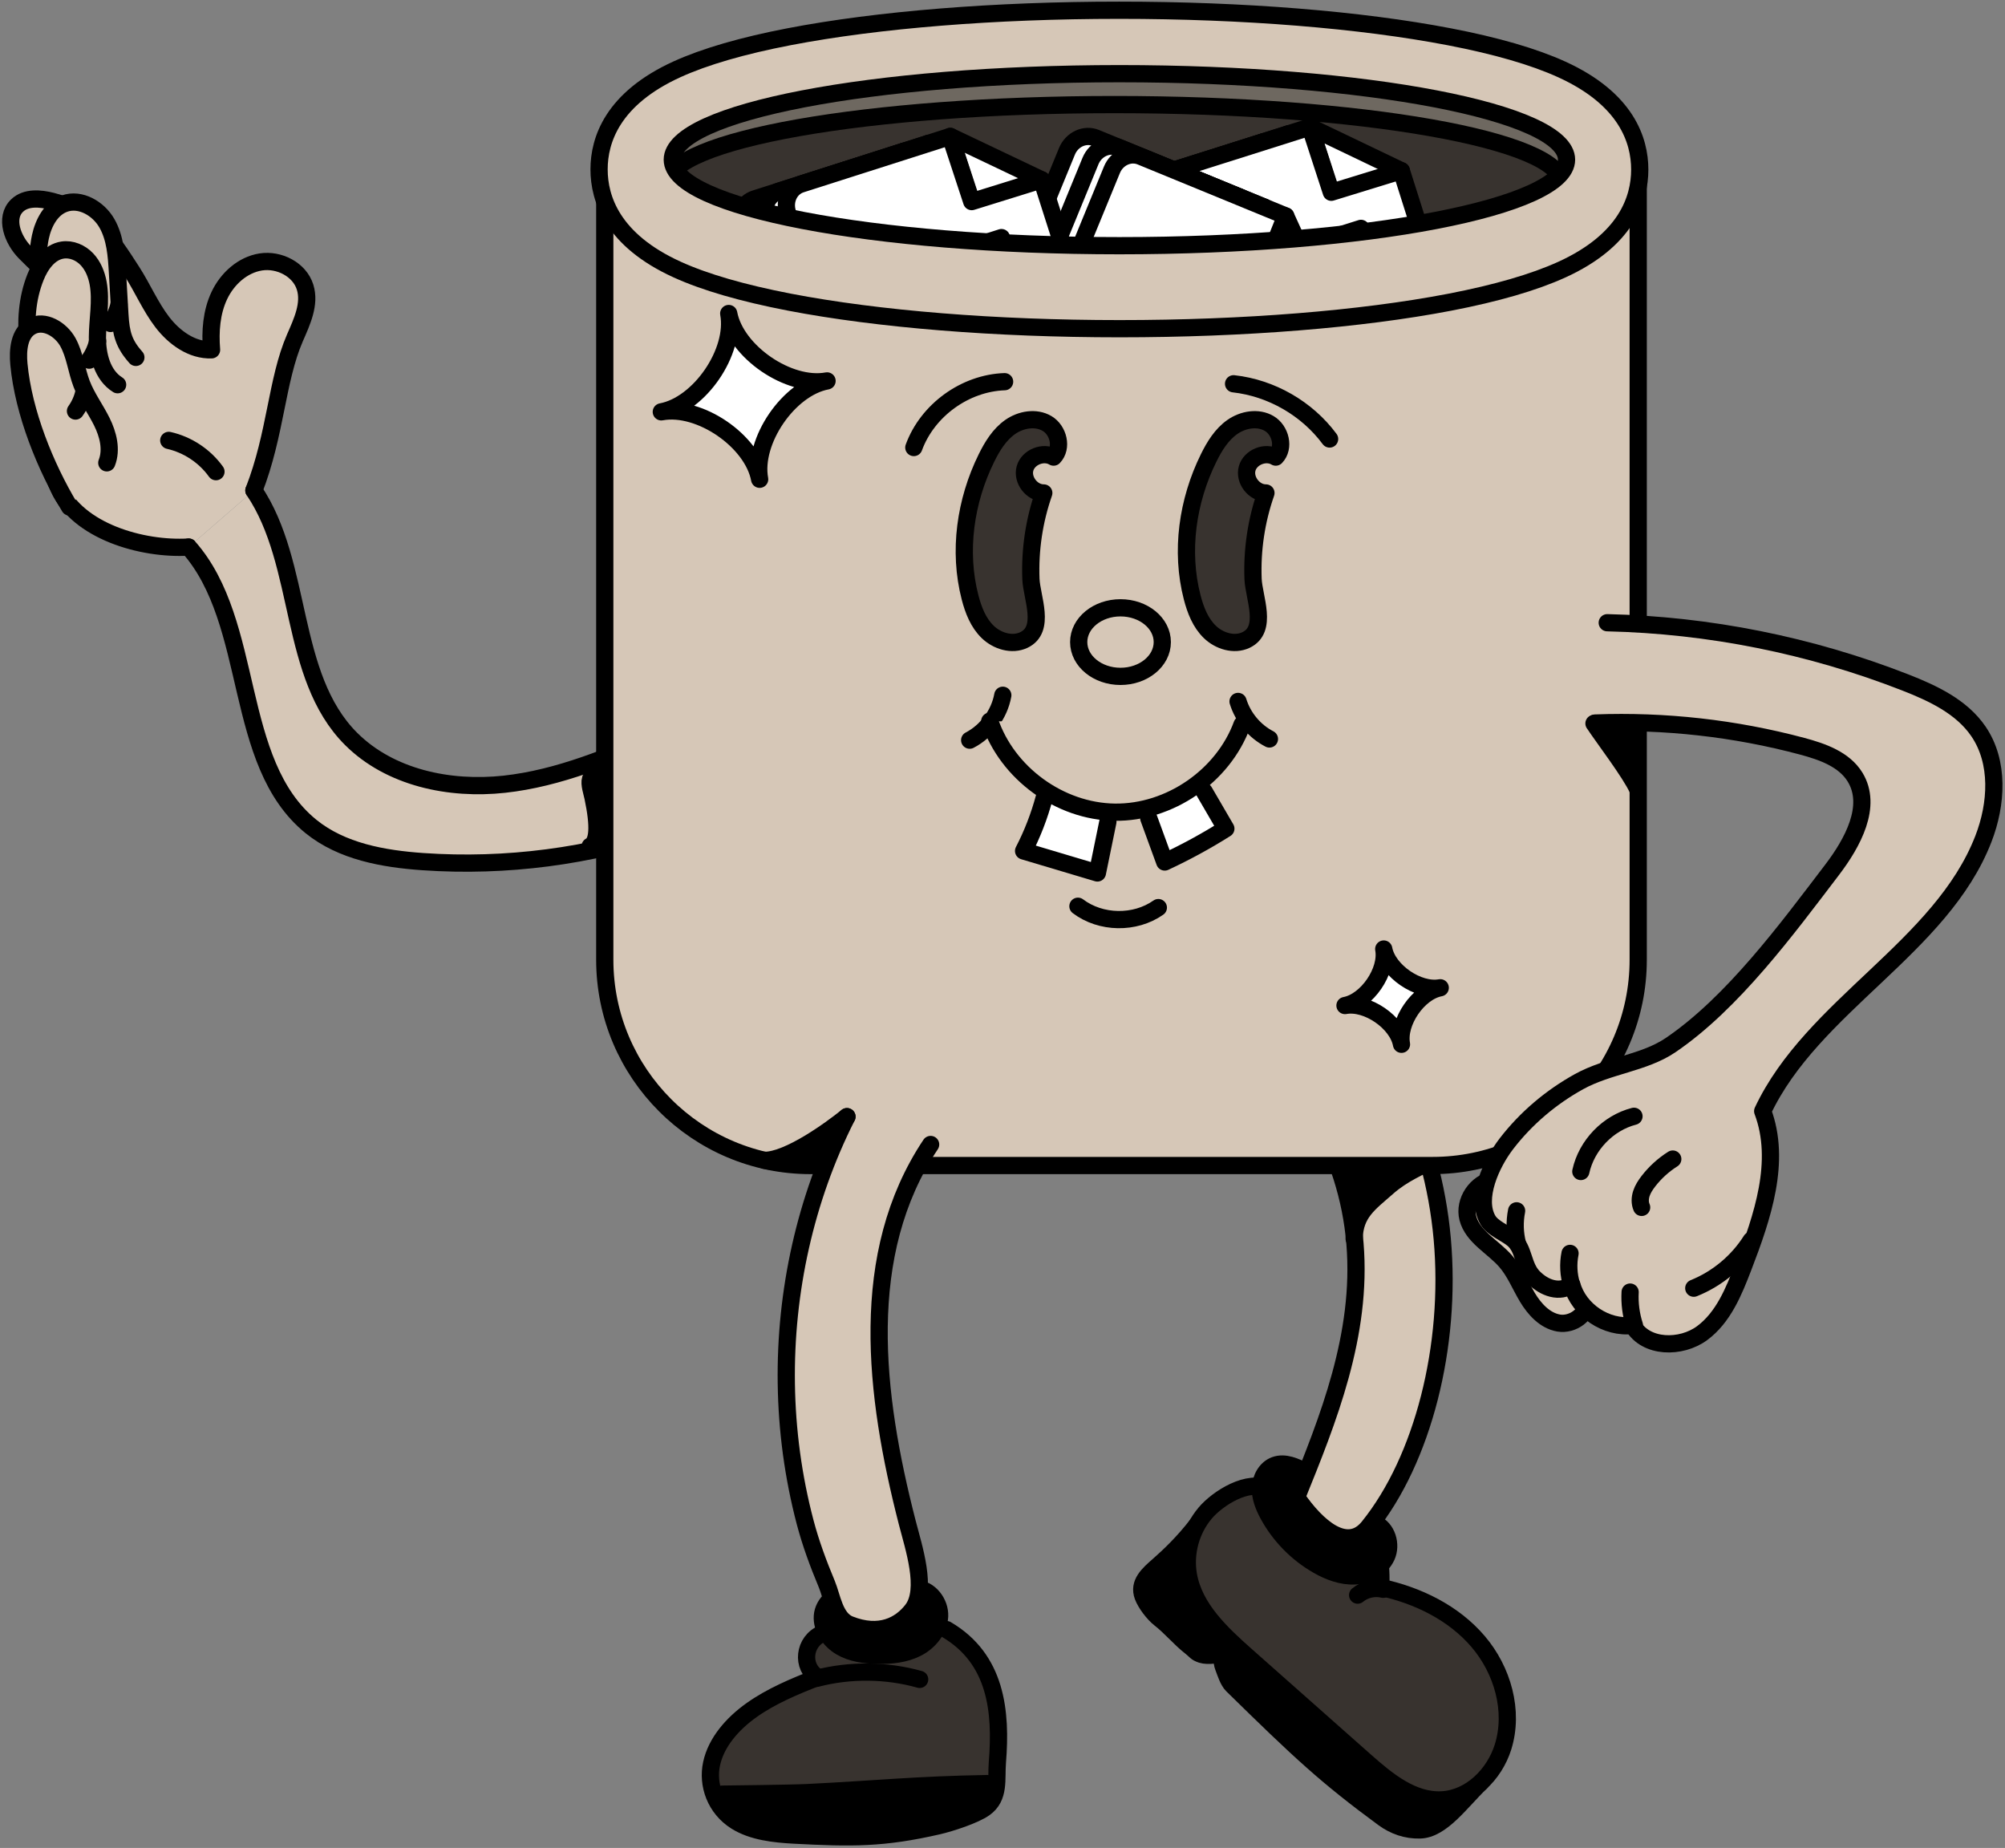 <svg width="459" height="423" viewBox="0 0 459 423" fill="none" xmlns="http://www.w3.org/2000/svg">
<rect x="0" y="0" width="459" height="423" fill="#808080" stroke="none"/>
<path d="M58.12 112.265C63.167 99.305 63.312 87.025 67.511 77.353C69.127 73.641 71.055 69.585 69.84 65.721C68.576 61.681 63.888 59.305 59.703 59.961C55.52 60.617 52.023 63.817 50.215 67.641C48.407 71.465 48.087 75.849 48.431 80.073C43.952 80.249 39.88 77.289 37.151 73.729C34.423 70.169 32.663 65.977 30.239 62.201C25.055 54.105 21.224 48.457 11.912 46.073C9.192 45.377 5.944 45.105 3.92 47.049C0.984 49.857 2.88 54.929 5.752 57.801C10.344 62.385 12.2 64.257 17.895 67.361C23.599 70.465 22.047 67.993 24.695 74.537C24.119 72.417 27.599 74.457 25.424 74.745C23.247 75.033 20.672 80.377 19.104 81.913C11.431 89.449 9.064 101.881 13.431 111.713C17.799 121.545 32.44 125.865 43.184 125.225" fill="#D6C7B7"/>
<path d="M58.12 112.265C63.167 99.305 63.312 87.025 67.511 77.353C69.127 73.641 71.055 69.585 69.84 65.721C68.576 61.681 63.888 59.305 59.703 59.961C55.52 60.617 52.023 63.817 50.215 67.641C48.407 71.465 48.087 75.849 48.431 80.073C43.952 80.249 39.88 77.289 37.151 73.729C34.423 70.169 32.663 65.977 30.239 62.201C25.055 54.105 21.224 48.457 11.912 46.073C9.192 45.377 5.944 45.105 3.92 47.049C0.984 49.857 2.88 54.929 5.752 57.801C10.344 62.385 12.2 64.257 17.895 67.361C23.599 70.465 22.047 67.993 24.695 74.537C24.119 72.417 27.599 74.457 25.424 74.745C23.247 75.033 20.672 80.377 19.104 81.913C11.431 89.449 9.064 101.881 13.431 111.713C17.799 121.545 32.44 125.865 43.184 125.225" stroke="black" stroke-width="3.944" stroke-linecap="round" stroke-linejoin="round"/>
<path d="M31.104 81.809C28.352 78.729 27.704 76.369 27.448 72.017C27.264 68.793 27.072 65.569 26.888 62.353C26.664 58.481 26.392 54.457 24.464 51.097C22.536 47.737 18.4 45.305 14.752 46.609C11.672 47.713 9.936 51.025 9.248 54.225C8.168 59.265 8.976 64.561 10.688 69.417C12.4 74.273 14.984 78.777 17.552 83.241" fill="#D6C7B7"/>
<path d="M31.104 81.809C28.352 78.729 27.704 76.369 27.448 72.017C27.264 68.793 27.072 65.569 26.888 62.353C26.664 58.481 26.392 54.457 24.464 51.097C22.536 47.737 18.4 45.305 14.752 46.609C11.672 47.713 9.936 51.025 9.248 54.225C8.168 59.265 8.976 64.561 10.688 69.417C12.4 74.273 14.984 78.777 17.552 83.241" stroke="black" stroke-width="3.944" stroke-linecap="round" stroke-linejoin="round"/>
<path d="M26.928 88.065C23.432 85.889 22.28 81.305 22.304 77.185C22.328 73.065 23.208 68.905 22.472 64.849C22.104 62.817 21.304 60.825 19.88 59.329C18.456 57.833 16.352 56.921 14.312 57.241C11.296 57.705 9.264 60.585 8.136 63.417C4.136 73.417 6.96 84.705 9.824 95.089" fill="#D6C7B7"/>
<path d="M26.928 88.065C23.432 85.889 22.28 81.305 22.304 77.185C22.328 73.065 23.208 68.905 22.472 64.849C22.104 62.817 21.304 60.825 19.88 59.329C18.456 57.833 16.352 56.921 14.312 57.241C11.296 57.705 9.264 60.585 8.136 63.417C4.136 73.417 6.96 84.705 9.824 95.089" stroke="black" stroke-width="3.944" stroke-linecap="round" stroke-linejoin="round"/>
<path d="M24.448 105.945C25.64 102.905 24.752 99.433 23.303 96.513C21.855 93.593 19.863 90.929 18.695 87.889C17.488 84.745 17.168 81.265 15.543 78.321C13.912 75.377 10.168 73.105 7.199 74.697C4.351 76.225 4.023 80.145 4.327 83.361C5.375 94.473 10.392 106.817 15.928 116.057" fill="#D6C7B7"/>
<path d="M24.448 105.945C25.64 102.905 24.752 99.433 23.303 96.513C21.855 93.593 19.863 90.929 18.695 87.889C17.488 84.745 17.168 81.265 15.543 78.321C13.912 75.377 10.168 73.105 7.199 74.697C4.351 76.225 4.023 80.145 4.327 83.361C5.375 94.473 10.392 106.817 15.928 116.057" stroke="black" stroke-width="3.944" stroke-linecap="round" stroke-linejoin="round"/>
<path d="M49.44 107.969C46.872 104.377 42.944 101.777 38.632 100.809L49.44 107.969Z" fill="#D6C7B7"/>
<path d="M49.44 107.969C46.872 104.377 42.944 101.777 38.632 100.809" stroke="black" stroke-width="3.944" stroke-linecap="round" stroke-linejoin="round"/>
<path d="M22.352 78.073C22.015 79.641 21.352 81.137 20.416 82.441L22.352 78.073Z" fill="#D6C7B7"/>
<path d="M22.352 78.073C22.015 79.641 21.352 81.137 20.416 82.441" stroke="black" stroke-width="3.944" stroke-linecap="round" stroke-linejoin="round"/>
<path d="M19.215 89.721C18.88 91.289 18.215 92.785 17.279 94.089L19.215 89.721Z" fill="#D6C7B7"/>
<path d="M19.215 89.721C18.88 91.289 18.215 92.785 17.279 94.089" stroke="black" stroke-width="3.944" stroke-linecap="round" stroke-linejoin="round"/>
<path d="M27.24 69.673C26.904 71.241 26.24 72.737 25.304 74.041L27.24 69.673Z" fill="#D6C7B7"/>
<path d="M27.24 69.673C26.904 71.241 26.24 72.737 25.304 74.041" stroke="black" stroke-width="3.944" stroke-linecap="round" stroke-linejoin="round"/>
<path d="M58.12 112.265C69.536 129.177 65.92 154.681 80.352 169.113C89.28 178.033 102.904 180.881 115.448 179.513C127.992 178.145 139.8 173.097 151.4 168.113C153.976 175.969 153.52 181.649 153.064 189.905C135.048 196.041 115.816 198.545 96.832 197.233C87.752 196.601 78.264 194.913 71.192 189.185C53.088 174.521 58.616 142.689 43.184 125.233" fill="#D6C7B7"/>
<path d="M58.12 112.265C69.536 129.177 65.92 154.681 80.352 169.113C89.28 178.033 102.904 180.881 115.448 179.513C127.992 178.145 139.8 173.097 151.4 168.113C153.976 175.969 153.52 181.649 153.064 189.905C135.048 196.041 115.816 198.545 96.832 197.233C87.752 196.601 78.264 194.913 71.192 189.185C53.088 174.521 58.616 142.689 43.184 125.233" stroke="black" stroke-width="3.944" stroke-linecap="round" stroke-linejoin="round"/>
<path d="M135.096 193.713C138.216 192.065 141.552 190.825 144.152 189.057C144.904 188.545 145.656 187.921 145.88 187.073C146.032 186.481 145.912 185.857 145.784 185.257C145.36 183.281 144.944 181.305 144.52 179.337C144.28 178.209 144 177.017 143.136 176.201C141.976 175.113 140.048 175.049 138.544 175.665C137.496 176.097 135.536 177.257 135.184 178.353C134.832 179.449 135.52 181.401 135.752 182.529C137.16 189.241 136.92 192.793 135.096 193.705V193.713Z" fill="black" stroke="black" stroke-width="3.944" stroke-linecap="round" stroke-linejoin="round"/>
<path d="M274.112 348.929C271.096 352.889 267.648 356.193 265.272 358.265C262.896 360.345 260.528 362.385 261.672 365.401C262.304 367.081 264.08 369.409 265.512 370.521C267.976 372.433 270.16 375.105 272.624 377.017C273.768 377.905 273.728 378.265 275.088 378.713C276.456 379.161 279.568 378.841 280.6 377.897C279.68 378.817 279.608 380.345 280.088 381.593C280.568 382.841 281.16 384.801 282.112 385.737C297.64 400.977 303.736 406.649 316.696 416.169C319.176 417.993 322.008 418.953 325.048 418.881C330.064 418.761 334.344 412.497 339.04 407.961" fill="black"/>
<path d="M274.112 348.929C271.096 352.889 267.648 356.193 265.272 358.265C262.896 360.345 260.528 362.385 261.672 365.401C262.304 367.081 264.08 369.409 265.512 370.521C267.976 372.433 270.16 375.105 272.624 377.017C273.768 377.905 273.728 378.265 275.088 378.713C276.456 379.161 279.568 378.841 280.6 377.897C279.68 378.817 279.608 380.345 280.088 381.593C280.568 382.841 281.16 384.801 282.112 385.737C297.64 400.977 303.736 406.649 316.696 416.169C319.176 417.993 322.008 418.953 325.048 418.881C330.064 418.761 334.344 412.497 339.04 407.961" stroke="black" stroke-width="3.944" stroke-linecap="round" stroke-linejoin="round"/>
<path d="M275.872 346.385C272.624 350.233 271.192 355.545 272.056 360.505C273.392 368.137 279.544 373.881 285.344 379.017C294.44 387.073 303.544 395.137 312.64 403.193C317.656 407.633 323.424 412.353 330.112 411.993C336.656 411.641 342.12 406.161 344.08 399.905C346.664 391.657 343.984 382.305 338.368 375.737C332.752 369.169 324.56 365.177 316.112 363.361C316.152 360.889 316.192 358.377 315.536 355.993C314.88 353.609 313.424 351.329 311.192 350.273C309.496 349.465 307.56 349.433 305.696 349.193C302.72 348.817 299.832 347.849 297.208 346.409C294.648 345.009 292.752 342.081 290.336 340.841C285.792 338.513 278.808 342.897 275.872 346.377V346.385Z" fill="#38332F" stroke="black" stroke-width="3.944" stroke-linecap="round" stroke-linejoin="round"/>
<path d="M316.648 363.793C314.632 363.297 312.4 363.809 310.8 365.129L316.648 363.793Z" fill="#38332F"/>
<path d="M316.648 363.793C314.632 363.297 312.4 363.809 310.8 365.129" stroke="black" stroke-width="3.944" stroke-linecap="round" stroke-linejoin="round"/>
<path d="M298.743 336.833C296.599 335.713 294.127 334.577 291.863 335.409C289.831 336.161 288.623 338.385 288.543 340.545C288.463 342.705 289.295 344.801 290.327 346.705C292.943 351.513 296.911 355.569 301.663 358.289C304.255 359.769 307.167 360.873 310.151 360.729C313.135 360.585 316.167 358.993 317.407 356.281C318.647 353.569 317.535 349.825 314.767 348.729" fill="black"/>
<path d="M298.743 336.833C296.599 335.713 294.127 334.577 291.863 335.409C289.831 336.161 288.623 338.385 288.543 340.545C288.463 342.705 289.295 344.801 290.327 346.705C292.943 351.513 296.911 355.569 301.663 358.289C304.255 359.769 307.167 360.873 310.151 360.729C313.135 360.585 316.167 358.993 317.407 356.281C318.647 353.569 317.535 349.825 314.767 348.729" stroke="black" stroke-width="3.944" stroke-linecap="round" stroke-linejoin="round"/>
<path d="M285.823 233.433C296.839 246.905 308.416 262.993 310.192 284.697C311.896 305.537 304.023 324.993 296.831 342.737C301.431 349.481 308.375 355.641 313.311 349.513C325.719 334.129 332.368 308.113 330.168 283.577C327.968 259.041 316.991 236.905 302.351 227.465" fill="#D6C7B7"/>
<path d="M285.823 233.433C296.839 246.905 308.416 262.993 310.192 284.697C311.896 305.537 304.023 324.993 296.831 342.737C301.431 349.481 308.375 355.641 313.311 349.513C325.719 334.129 332.368 308.113 330.168 283.577C327.968 259.041 316.991 236.905 302.351 227.465" stroke="black" stroke-width="3.944" stroke-linecap="round" stroke-linejoin="round"/>
<path d="M317.64 271.777C313.416 275.481 310.136 277.673 310 283.513C310.416 277.441 309.992 271.313 308.744 265.353C313.264 265.473 317.816 263.929 321.336 261.089C322.112 260.465 322.848 259.777 323.752 259.361C324.656 258.945 325.792 258.865 326.592 259.457C328.152 260.601 327.92 263.449 328.864 265.065C324.872 267.233 321.216 268.633 317.632 271.777H317.64Z" fill="black" stroke="black" stroke-width="3.944" stroke-linecap="round" stroke-linejoin="round"/>
<path d="M138.448 37.673H375.031V219.681C375.031 245.681 353.92 266.793 327.92 266.793H185.56C159.56 266.793 138.448 245.681 138.448 219.681V37.673Z" fill="#D6C7B7" stroke="black" stroke-width="3.944" stroke-linecap="round" stroke-linejoin="round"/>
<path d="M188.312 373.897C183.976 375.689 183.336 381.537 187.208 383.953C181.864 386.025 176.536 388.265 172.056 391.449C167.576 394.633 163.952 398.873 162.904 403.705C161.856 408.537 163.768 413.937 168.48 416.897C172.248 419.265 177.192 419.817 181.896 420.065C194.984 420.745 202.104 420.857 214.744 417.953C217.6 417.297 223.152 415.489 225.4 413.881C228.912 411.377 228.016 407.241 228.328 403.401C229.272 391.761 228.112 379.737 216.664 373.009" fill="#38332F"/>
<path d="M188.312 373.897C183.976 375.689 183.336 381.537 187.208 383.953C181.864 386.025 176.536 388.265 172.056 391.449C167.576 394.633 163.952 398.873 162.904 403.705C161.856 408.537 163.768 413.937 168.48 416.897C172.248 419.265 177.192 419.817 181.896 420.065C194.984 420.745 202.104 420.857 214.744 417.953C217.6 417.297 223.152 415.489 225.4 413.881C228.912 411.377 228.016 407.241 228.328 403.401C229.272 391.761 228.112 379.737 216.664 373.009" stroke="black" stroke-width="3.944" stroke-linecap="round" stroke-linejoin="round"/>
<path d="M194.16 365.001C191.328 364.369 188.464 367.009 188.264 369.905C188.056 372.801 189.992 375.537 192.496 377.001C195 378.465 197.992 378.849 200.896 378.905C204 378.961 207.208 378.649 209.968 377.225C212.728 375.801 214.968 373.065 215.104 369.961C215.24 366.857 212.776 363.657 209.672 363.609" fill="black"/>
<path d="M194.16 365.001C191.328 364.369 188.464 367.009 188.264 369.905C188.056 372.801 189.992 375.537 192.496 377.001C195 378.465 197.992 378.849 200.896 378.905C204 378.961 207.208 378.649 209.968 377.225C212.728 375.801 214.968 373.065 215.104 369.961C215.24 366.857 212.776 363.657 209.672 363.609" stroke="black" stroke-width="3.944" stroke-linecap="round" stroke-linejoin="round"/>
<path d="M187 384.169C194.616 382.193 202.984 382.281 210.536 384.417L187 384.169Z" fill="#D6C7B7"/>
<path d="M187 384.169C194.616 382.193 202.984 382.281 210.536 384.417" stroke="black" stroke-width="3.944" stroke-linecap="round" stroke-linejoin="round"/>
<path d="M225.904 408.265C223.448 413.401 223.944 414.713 217.544 416.209C211.144 417.705 204.408 417.745 197.808 418.369C191.328 418.977 184.768 420.161 178.344 419.217C174.384 418.633 165.32 410.689 165.32 410.689C165.32 410.689 181.024 410.521 184.728 410.337C200.76 409.545 209.84 408.537 225.904 408.273V408.265Z" fill="black" stroke="black" stroke-width="3.944" stroke-linecap="round" stroke-linejoin="round"/>
<path d="M189.336 87.193C180.584 88.825 172.272 100.945 173.904 109.705C172.272 100.953 160.152 92.641 151.392 94.273C160.144 92.641 168.456 80.521 166.824 71.761C168.456 80.513 180.576 88.825 189.336 87.193Z" fill="white"/>
<path d="M189.336 87.193C180.584 88.825 172.272 100.945 173.904 109.705C172.272 100.953 160.152 92.641 151.392 94.273C160.144 92.641 168.456 80.521 166.824 71.761C168.456 80.513 180.576 88.825 189.336 87.193Z" stroke="black" stroke-width="3.944" stroke-linecap="round" stroke-linejoin="round"/>
<path d="M256.512 154.825C261.796 154.825 266.08 151.311 266.08 146.977C266.08 142.643 261.796 139.129 256.512 139.129C251.227 139.129 246.944 142.643 246.944 146.977C246.944 151.311 251.227 154.825 256.512 154.825Z" fill="#D6C7B7" stroke="black" stroke-width="3.944" stroke-linecap="round" stroke-linejoin="round"/>
<path d="M283.424 160.561C284.552 164.225 287.2 167.393 290.608 169.153L283.424 160.561Z" fill="#D6C7B7"/>
<path d="M283.424 160.561C284.552 164.225 287.2 167.393 290.608 169.153" stroke="black" stroke-width="3.944" stroke-linecap="round" stroke-linejoin="round"/>
<path d="M229.568 159.145C228.776 163.481 225.896 167.393 221.984 169.425L229.568 159.145Z" fill="#D6C7B7"/>
<path d="M229.568 159.145C228.776 163.481 225.896 167.393 221.984 169.425" stroke="black" stroke-width="3.944" stroke-linecap="round" stroke-linejoin="round"/>
<path d="M209.199 102.441C212.311 93.913 220.911 87.681 229.983 87.369L209.199 102.441Z" fill="#D6C7B7"/>
<path d="M209.199 102.441C212.311 93.913 220.911 87.681 229.983 87.369" stroke="black" stroke-width="3.944" stroke-linecap="round" stroke-linejoin="round"/>
<path d="M304.383 100.489C299.207 93.505 291.047 88.809 282.399 87.849L304.383 100.489Z" fill="#D6C7B7"/>
<path d="M304.383 100.489C299.207 93.505 291.047 88.809 282.399 87.849" stroke="black" stroke-width="3.944" stroke-linecap="round" stroke-linejoin="round"/>
<path d="M246.768 207.441C252 211.401 259.808 211.529 265.176 207.753L246.768 207.441Z" fill="#D6C7B7"/>
<path d="M246.768 207.441C252 211.401 259.808 211.529 265.176 207.753" stroke="black" stroke-width="3.944" stroke-linecap="round" stroke-linejoin="round"/>
<path d="M193.888 255.609C184.368 274.449 179.704 295.649 180.008 316.729C180.16 327.417 181.592 338.081 184.312 348.417C185.608 353.329 187.328 357.945 189.264 362.585C190.504 365.553 191.064 370.497 194.488 371.857C201.352 374.577 206.104 372.057 208.84 368.513C212.432 363.849 209.144 354.161 207.68 348.457C200.168 319.209 196.288 287.097 213.048 261.977" fill="#D6C7B7"/>
<path d="M193.888 255.609C184.368 274.449 179.704 295.649 180.008 316.729C180.16 327.417 181.592 338.081 184.312 348.417C185.608 353.329 187.328 357.945 189.264 362.585C190.504 365.553 191.064 370.497 194.488 371.857C201.352 374.577 206.104 372.057 208.84 368.513C212.432 363.849 209.144 354.161 207.68 348.457C200.168 319.209 196.288 287.097 213.048 261.977" stroke="black" stroke-width="3.944" stroke-linecap="round" stroke-linejoin="round"/>
<path d="M238.952 112.841C236.232 112.865 233.928 109.873 234.648 107.249C235.368 104.625 238.872 103.225 241.2 104.633C243.288 102.473 242.296 98.473 239.712 96.945C237.128 95.417 233.688 96.025 231.24 97.753C228.792 99.481 227.16 102.137 225.832 104.833C220.992 114.641 219.328 126.153 222.072 136.745C222.824 139.649 223.96 142.577 226.12 144.657C228.28 146.737 231.664 147.785 234.376 146.505C239.504 144.089 236.176 136.721 236.008 132.561C235.744 125.881 236.744 119.153 238.952 112.849V112.841Z" fill="#38332F" stroke="black" stroke-width="3.944" stroke-linecap="round" stroke-linejoin="round"/>
<path d="M289.808 112.841C287.088 112.865 284.784 109.873 285.504 107.249C286.224 104.625 289.728 103.225 292.056 104.633C294.144 102.473 293.152 98.473 290.568 96.945C287.984 95.417 284.544 96.025 282.096 97.753C279.648 99.481 278.016 102.137 276.688 104.833C271.848 114.641 270.184 126.153 272.928 136.745C273.68 139.649 274.816 142.577 276.976 144.657C279.136 146.737 282.52 147.785 285.232 146.505C290.36 144.089 287.032 136.721 286.864 132.561C286.6 125.881 287.6 119.153 289.808 112.849V112.841Z" fill="#38332F" stroke="black" stroke-width="3.944" stroke-linecap="round" stroke-linejoin="round"/>
<path d="M175.023 265.609C177.759 266.153 181.999 265.921 184.567 266.073C185.071 266.105 185.583 266.129 186.055 265.961C186.911 265.657 187.415 264.793 187.847 263.993C188.599 262.617 192.887 257.209 193.895 255.601C190.063 258.689 180.503 265.609 175.023 265.609Z" fill="black" stroke="black" stroke-width="3.944" stroke-linecap="round" stroke-linejoin="round"/>
<path d="M239.056 182.593C237.92 186.809 236.336 190.905 234.328 194.785C239.96 196.465 245.592 198.145 251.224 199.825C252.024 195.921 252.824 192.017 253.624 188.121" fill="white"/>
<path d="M239.056 182.593C237.92 186.809 236.336 190.905 234.328 194.785C239.96 196.465 245.592 198.145 251.224 199.825C252.024 195.921 252.824 192.017 253.624 188.121" stroke="black" stroke-width="3.944" stroke-linecap="round" stroke-linejoin="round"/>
<path d="M262.992 187.321L266.64 197.313C271.456 195.065 276.136 192.521 280.632 189.681C278.976 186.841 277.328 184.001 275.672 181.169" fill="white"/>
<path d="M262.992 187.321L266.64 197.313C271.456 195.065 276.136 192.521 280.632 189.681C278.976 186.841 277.328 184.001 275.672 181.169" stroke="black" stroke-width="3.944" stroke-linecap="round" stroke-linejoin="round"/>
<path d="M226.583 165.081C230.599 177.001 242.616 185.745 255.192 185.913C267.768 186.081 280.007 177.649 284.343 165.841" fill="#D6C7B7"/>
<path d="M226.583 165.081C230.599 177.001 242.616 185.745 255.192 185.913C267.768 186.081 280.007 177.649 284.343 165.841" stroke="black" stroke-width="3.944" stroke-linecap="round" stroke-linejoin="round"/>
<path d="M329.712 226.105C324.68 227.041 319.904 234.009 320.84 239.041C319.904 234.009 312.936 229.233 307.904 230.169C312.936 229.233 317.712 222.265 316.776 217.233C317.712 222.265 324.68 227.041 329.712 226.105Z" fill="white"/>
<path d="M329.712 226.105C324.68 227.041 319.904 234.009 320.84 239.041C319.904 234.009 312.936 229.233 307.904 230.169C312.936 229.233 317.712 222.265 316.776 217.233C317.712 222.265 324.68 227.041 329.712 226.105Z" stroke="black" stroke-width="3.944" stroke-linecap="round" stroke-linejoin="round"/>
<path d="M341.888 270.041C337.96 270.617 335.048 274.993 336.032 278.833C337.144 283.153 341.816 285.377 344.736 288.753C346.824 291.169 348.016 294.217 349.656 296.953C351.296 299.689 353.68 302.305 356.824 302.849C359.968 303.393 363.672 300.833 363.2 297.673" fill="#D6C7B7"/>
<path d="M341.888 270.041C337.96 270.617 335.048 274.993 336.032 278.833C337.144 283.153 341.816 285.377 344.736 288.753C346.824 291.169 348.016 294.217 349.656 296.953C351.296 299.689 353.68 302.305 356.824 302.849C359.968 303.393 363.672 300.833 363.2 297.673" stroke="black" stroke-width="3.944" stroke-linecap="round" stroke-linejoin="round"/>
<path d="M365.176 165.505C381.12 164.905 397.152 166.697 412.568 170.817C417.2 172.057 422.176 173.801 424.68 177.889C428.728 184.513 424.128 192.921 419.424 199.097C409.104 212.641 396.664 229.577 382.432 239.241C376.384 243.345 368.192 243.889 361.496 247.585C355.072 251.137 349.344 255.977 344.864 261.801C341.368 266.345 337.744 274.289 340.608 279.257C341.688 281.137 344.616 282.225 346.344 283.633C349.024 285.817 348.48 289.769 351.112 292.409C353.552 294.857 357.032 296.105 359.84 294.097C361.464 299.969 367.752 304.161 373.8 303.393C376.776 308.625 384.84 308.729 389.68 305.145C394.52 301.561 396.92 295.641 399.08 290.017C403.48 278.561 407.856 265.825 403.528 254.345C414.888 230.193 444.424 216.897 454.064 192.001C457.144 184.041 457.728 174.465 452.92 167.417C449.072 161.769 442.504 158.689 436.136 156.201C414.432 147.721 391.24 143.073 367.944 142.545" fill="#D6C7B7"/>
<path d="M365.176 165.505C381.12 164.905 397.152 166.697 412.568 170.817C417.2 172.057 422.176 173.801 424.68 177.889C428.728 184.513 424.128 192.921 419.424 199.097C409.104 212.641 396.664 229.577 382.432 239.241C376.384 243.345 368.192 243.889 361.496 247.585C355.072 251.137 349.344 255.977 344.864 261.801C341.368 266.345 337.744 274.289 340.608 279.257C341.688 281.137 344.616 282.225 346.344 283.633C349.024 285.817 348.48 289.769 351.112 292.409C353.552 294.857 357.032 296.105 359.84 294.097C361.464 299.969 367.752 304.161 373.8 303.393C376.776 308.625 384.84 308.729 389.68 305.145C394.52 301.561 396.92 295.641 399.08 290.017C403.48 278.561 407.856 265.825 403.528 254.345C414.888 230.193 444.424 216.897 454.064 192.001C457.144 184.041 457.728 174.465 452.92 167.417C449.072 161.769 442.504 158.689 436.136 156.201C414.432 147.721 391.24 143.073 367.944 142.545" stroke="black" stroke-width="3.944" stroke-linecap="round" stroke-linejoin="round"/>
<path d="M374.167 303.385C373.375 300.929 373.039 298.337 373.183 295.761L374.167 303.385Z" fill="#D6C7B7"/>
<path d="M374.167 303.385C373.375 300.929 373.039 298.337 373.183 295.761" stroke="black" stroke-width="3.944" stroke-linecap="round" stroke-linejoin="round"/>
<path d="M359.8 294.177C359.072 291.833 358.944 289.313 359.424 286.905L359.8 294.177Z" fill="#D6C7B7"/>
<path d="M359.8 294.177C359.072 291.833 358.944 289.313 359.424 286.905" stroke="black" stroke-width="3.944" stroke-linecap="round" stroke-linejoin="round"/>
<path d="M347.408 284.737C346.768 282.273 346.696 279.657 347.192 277.161L347.408 284.737Z" fill="#D6C7B7"/>
<path d="M347.408 284.737C346.768 282.273 346.696 279.657 347.192 277.161" stroke="black" stroke-width="3.944" stroke-linecap="round" stroke-linejoin="round"/>
<path d="M387.751 294.873C393.135 292.713 397.799 288.825 400.895 283.921L387.751 294.873Z" fill="#D6C7B7"/>
<path d="M387.751 294.873C393.135 292.713 397.799 288.825 400.895 283.921" stroke="black" stroke-width="3.944" stroke-linecap="round" stroke-linejoin="round"/>
<path d="M361.896 268.161C363.208 262.145 368.104 257.057 374.064 255.521L361.896 268.161Z" fill="#D6C7B7"/>
<path d="M361.896 268.161C363.208 262.145 368.104 257.057 374.064 255.521" stroke="black" stroke-width="3.944" stroke-linecap="round" stroke-linejoin="round"/>
<path d="M375.816 276.377C375.376 275.385 375.424 274.225 375.76 273.193C376.096 272.161 376.704 271.241 377.368 270.377C378.912 268.385 380.808 266.657 382.944 265.313" fill="#D6C7B7"/>
<path d="M375.816 276.377C375.376 275.385 375.424 274.225 375.76 273.193C376.096 272.161 376.704 271.241 377.368 270.377C378.912 268.385 380.808 266.657 382.944 265.313" stroke="black" stroke-width="3.944" stroke-linecap="round" stroke-linejoin="round"/>
<path d="M364.912 165.601C367.016 168.801 373.28 176.985 374.912 180.649C374.648 180.057 372.664 171.953 373.008 171.433C373.888 170.097 373.44 168.345 374.912 166.225C375.88 164.833 370.344 167.785 369.08 167.337C367.664 166.841 366.272 166.257 364.904 165.601H364.912Z" fill="black" stroke="black" stroke-width="3.944" stroke-linecap="round" stroke-linejoin="round"/>
<path d="M256.256 75.241C227.888 75.241 201.056 73.073 180.712 69.161C170.016 67.097 161.36 64.593 155.008 61.697C140.24 54.977 137.144 45.521 137.144 38.769C137.144 32.025 140.248 22.569 155 15.857C161.352 12.969 169.992 10.457 180.68 8.401C201 4.497 227.8 2.345 256.144 2.345H256.272C284.64 2.345 311.472 4.513 331.816 8.425C342.512 10.481 351.168 12.993 357.52 15.889C372.288 22.609 375.384 32.065 375.384 38.817C375.384 45.561 372.28 55.017 357.528 61.729C351.176 64.617 342.536 67.129 331.848 69.185C311.528 73.089 284.728 75.241 256.384 75.241H256.256Z" fill="#D6C7B7"/>
<path d="M256.256 75.241C227.888 75.241 201.056 73.073 180.712 69.161C170.016 67.097 161.36 64.593 155.008 61.697C140.24 54.977 137.144 45.521 137.144 38.769C137.144 32.025 140.248 22.569 155 15.857C161.352 12.969 169.992 10.457 180.68 8.401C201 4.497 227.8 2.345 256.144 2.345H256.272C284.64 2.345 311.472 4.513 331.816 8.425C342.512 10.481 351.168 12.993 357.52 15.889C372.288 22.609 375.384 32.065 375.384 38.817C375.384 45.561 372.28 55.017 357.528 61.729C351.176 64.617 342.536 67.129 331.848 69.185C311.528 73.089 284.728 75.241 256.384 75.241H256.256Z" stroke="black" stroke-width="3.944" stroke-linecap="round" stroke-linejoin="round"/>
<path d="M256.264 56.241C312.795 56.241 358.624 47.426 358.624 36.553C358.624 25.68 312.795 16.865 256.264 16.865C199.732 16.865 153.904 25.68 153.904 36.553C153.904 47.426 199.732 56.241 256.264 56.241Z" fill="#6E6860"/>
<mask id="mask0_136_84014" style="mask-type:luminance" maskUnits="userSpaceOnUse" x="153" y="16" width="206" height="41">
<path d="M256.264 56.241C312.795 56.241 358.624 47.426 358.624 36.553C358.624 25.68 312.795 16.865 256.264 16.865C199.732 16.865 153.904 25.68 153.904 36.553C153.904 47.426 199.732 56.241 256.264 56.241Z" fill="white"/>
</mask>
<g mask="url(#mask0_136_84014)">
<path d="M255.16 60.113C311.691 60.113 357.52 52.015 357.52 42.025C357.52 32.035 311.691 23.937 255.16 23.937C198.628 23.937 152.8 32.035 152.8 42.025C152.8 52.015 198.628 60.113 255.16 60.113Z" fill="#38332F"/>
<path d="M255.16 60.113C311.691 60.113 357.52 52.015 357.52 42.025C357.52 32.035 311.691 23.937 255.16 23.937C198.628 23.937 152.8 32.035 152.8 42.025C152.8 52.015 198.628 60.113 255.16 60.113Z" stroke="black" stroke-width="3.944" stroke-linecap="round" stroke-linejoin="round"/>
<path d="M310.2 42.433L289.304 32.425L294.168 47.785L310.2 42.425V42.433Z" fill="white" stroke="black" stroke-width="3.944" stroke-linecap="round" stroke-linejoin="round"/>
<path d="M277.408 113.681L322.984 99.257C325.592 98.433 326.984 95.481 326.096 92.673L310.2 42.441L294.168 47.369L289.304 32.433L255.112 43.257C252.504 44.081 251.112 47.033 252 49.841L271.072 110.089C271.96 112.897 274.8 114.513 277.408 113.681Z" fill="white" stroke="black" stroke-width="3.944" stroke-linecap="round" stroke-linejoin="round"/>
<path d="M300.959 55.633L270.063 65.409" stroke="black" stroke-width="3.944" stroke-linecap="round" stroke-linejoin="round"/>
<path d="M315.751 40.681L294.855 30.673L299.719 46.033L315.751 40.673V40.681Z" fill="white" stroke="black" stroke-width="3.944" stroke-linecap="round" stroke-linejoin="round"/>
<path d="M282.96 111.921L328.536 97.497C331.144 96.673 332.536 93.721 331.648 90.913L315.752 40.681L299.72 45.609L294.856 30.673L260.664 41.497C258.056 42.321 256.664 45.273 257.552 48.081L276.624 108.329C277.512 111.137 280.352 112.753 282.96 111.921Z" fill="white" stroke="black" stroke-width="3.944" stroke-linecap="round" stroke-linejoin="round"/>
<path d="M306.52 53.873L275.624 63.657" stroke="black" stroke-width="3.944" stroke-linecap="round" stroke-linejoin="round"/>
<path d="M320.808 39.081L299.912 29.073L304.776 44.433L320.808 39.073V39.081Z" fill="white" stroke="black" stroke-width="3.944" stroke-linecap="round" stroke-linejoin="round"/>
<path d="M288.016 110.321L333.592 95.897C336.2 95.073 337.592 92.121 336.704 89.313L320.808 39.081L304.776 44.009L299.912 29.073L265.72 39.897C263.112 40.721 261.72 43.673 262.608 46.481L281.68 106.729C282.568 109.537 285.408 111.153 288.016 110.321Z" fill="white" stroke="black" stroke-width="3.944" stroke-linecap="round" stroke-linejoin="round"/>
<path d="M311.568 52.273L280.672 62.057" stroke="black" stroke-width="3.944" stroke-linecap="round" stroke-linejoin="round"/>
<path d="M293.664 66.281L284.048 45.209L277.928 60.113L293.664 66.281Z" fill="white" stroke="black" stroke-width="3.944" stroke-linecap="round" stroke-linejoin="round"/>
<path d="M222.808 99.921L267.032 118.081C269.56 119.121 272.52 117.753 273.64 115.025L293.656 66.281L278.192 59.785L284.04 45.209L250.864 31.585C248.336 30.545 245.376 31.913 244.256 34.641L220.248 93.097C219.128 95.825 220.272 98.881 222.8 99.921H222.808Z" fill="white" stroke="black" stroke-width="3.944" stroke-linecap="round" stroke-linejoin="round"/>
<path d="M278.112 70.481L248.128 58.177" stroke="black" stroke-width="3.944" stroke-linecap="round" stroke-linejoin="round"/>
<path d="M299.056 68.497L289.44 47.425L283.32 62.329L299.056 68.497Z" fill="white" stroke="black" stroke-width="3.944" stroke-linecap="round" stroke-linejoin="round"/>
<path d="M228.2 102.129L272.424 120.289C274.952 121.329 277.912 119.961 279.032 117.233L299.048 68.489L283.584 61.993L289.432 47.417L256.256 33.793C253.728 32.753 250.768 34.121 249.648 36.849L225.64 95.305C224.52 98.033 225.664 101.089 228.192 102.129H228.2Z" fill="white" stroke="black" stroke-width="3.944" stroke-linecap="round" stroke-linejoin="round"/>
<path d="M303.952 70.513L294.336 49.441L288.216 64.345L303.952 70.513Z" fill="white" stroke="black" stroke-width="3.944" stroke-linecap="round" stroke-linejoin="round"/>
<path d="M233.104 104.145L277.328 122.305C279.856 123.345 282.816 121.977 283.936 119.249L303.952 70.505L288.488 64.009L294.336 49.433L261.16 35.809C258.632 34.769 255.672 36.137 254.552 38.865L230.544 97.321C229.424 100.049 230.568 103.105 233.096 104.145H233.104Z" fill="white" stroke="black" stroke-width="3.944" stroke-linecap="round" stroke-linejoin="round"/>
<path d="M227.871 44.553L206.951 34.601L211.855 49.953L227.871 44.553Z" fill="white" stroke="black" stroke-width="3.944" stroke-linecap="round" stroke-linejoin="round"/>
<path d="M195.263 115.881L240.807 101.337C243.415 100.505 244.799 97.553 243.903 94.745L227.871 44.553L211.855 49.529L206.951 34.609L172.791 45.521C170.183 46.353 168.799 49.305 169.695 52.113L188.927 112.313C189.823 115.121 192.663 116.721 195.271 115.889L195.263 115.881Z" fill="white" stroke="black" stroke-width="3.944" stroke-linecap="round" stroke-linejoin="round"/>
<path d="M218.663 57.777L187.799 67.633" stroke="black" stroke-width="3.944" stroke-linecap="round" stroke-linejoin="round"/>
<path d="M233.424 42.777L212.504 32.825L217.408 48.177L233.424 42.777Z" fill="white" stroke="black" stroke-width="3.944" stroke-linecap="round" stroke-linejoin="round"/>
<path d="M200.815 114.113L246.359 99.569C248.967 98.737 250.351 95.785 249.455 92.977L233.423 42.785L217.407 47.761L212.503 32.841L178.343 43.753C175.735 44.585 174.351 47.537 175.247 50.345L194.479 110.545C195.375 113.353 198.215 114.953 200.823 114.121L200.815 114.113Z" fill="white" stroke="black" stroke-width="3.944" stroke-linecap="round" stroke-linejoin="round"/>
<path d="M224.215 56.001L193.351 65.857" stroke="black" stroke-width="3.944" stroke-linecap="round" stroke-linejoin="round"/>
<path d="M238.471 41.169L217.551 31.217L222.455 46.569L238.471 41.169Z" fill="white" stroke="black" stroke-width="3.944" stroke-linecap="round" stroke-linejoin="round"/>
<path d="M205.863 112.497L251.407 97.953C254.015 97.121 255.399 94.169 254.503 91.361L238.471 41.169L222.455 46.145L217.551 31.225L183.391 42.137C180.783 42.969 179.399 45.921 180.295 48.729L199.527 108.929C200.423 111.737 203.263 113.337 205.871 112.505L205.863 112.497Z" fill="white" stroke="black" stroke-width="3.944" stroke-linecap="round" stroke-linejoin="round"/>
<path d="M229.263 54.385L198.399 64.249" stroke="black" stroke-width="3.944" stroke-linecap="round" stroke-linejoin="round"/>
</g>
<path d="M256.264 56.241C312.795 56.241 358.624 47.426 358.624 36.553C358.624 25.68 312.795 16.865 256.264 16.865C199.732 16.865 153.904 25.68 153.904 36.553C153.904 47.426 199.732 56.241 256.264 56.241Z" stroke="black" stroke-width="3.944" stroke-linecap="round" stroke-linejoin="round"/>
</svg>
